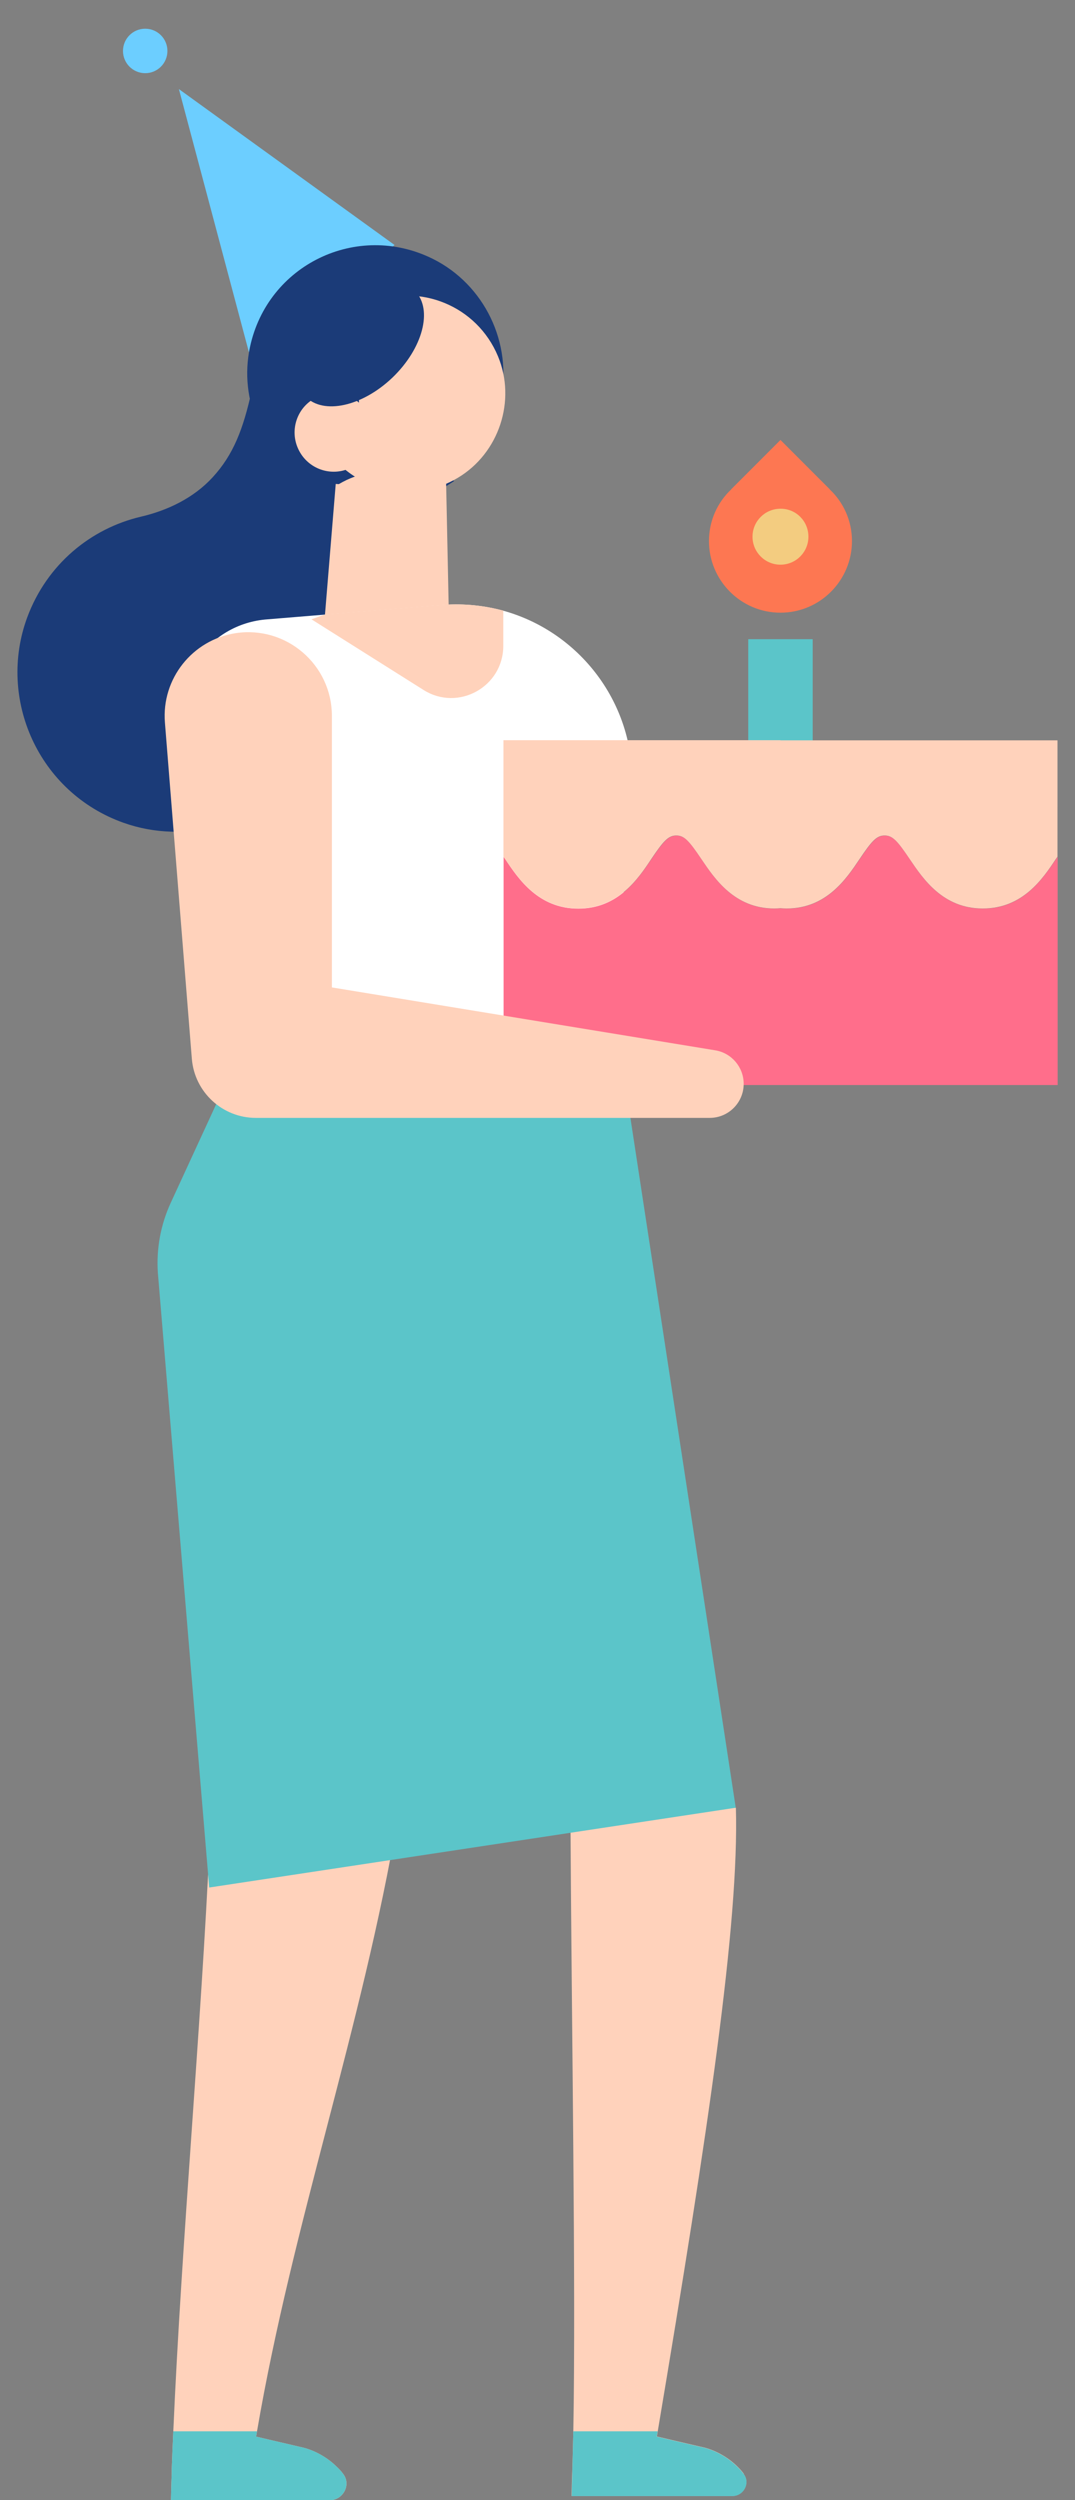 <?xml version="1.0" encoding="utf-8"?>
<!-- Generator: Adobe Illustrator 24.0.1, SVG Export Plug-In . SVG Version: 6.00 Build 0)  -->
<svg version="1.1" id="圖層_1" xmlns="http://www.w3.org/2000/svg" xmlns:xlink="http://www.w3.org/1999/xlink" x="0px" y="0px"
	 viewBox="0 0 73.07 169.8" style="enable-background:new 0 0 73.07 169.8;" xml:space="preserve">
<rect x="0" y="0" width="73.07" height="169.8" fill="#808080" stroke="none"/>
<style type="text/css">
	.st0{fill:#6CCEFF;}
	.st1{fill:#1B3B78;}
	.st2{fill:#FFD2BB;}
	.st3{fill:#FFFFFF;}
	.st4{fill:#5BC5C9;}
	.st5{fill:#FD7752;}
	.st6{fill:#F3CC80;}
	.st7{fill:#FF6E8B;}
</style>
<g>
	<g>
		<polygon class="st0" points="26.82,16.64 12.16,6.05 17.08,24.52 		"/>
		<circle class="st0" cx="9.87" cy="3.46" r="1.51"/>
	</g>
	<g>
		<g>
			<g>
				<g>
					<g>
						<g>
							<g>
								<g>
									<g>
										<g>
											<g>
												<g>
													<g>
														<path class="st1" d="M1.85,41.93c1.34-3.61,4.32-6.04,7.73-6.84c1.84-0.43,3.59-1.28,4.87-2.67
															c1.41-1.53,2.08-3.27,2.65-5.85c0.29-1.31,1.82-1.92,2.93-1.17l10.84,7.27c-5.59,3.56-7.32,5.06-8.07,11.64
															c0.36,2.81-0.35,5.8-2.46,8.29c-2.91,3.43-7.7,4.78-11.94,3.28C2.6,53.82-0.19,47.46,1.85,41.93z"/>
													</g>
												</g>
											</g>
										</g>
									</g>
								</g>
							</g>
						</g>
					</g>
				</g>
			</g>
		</g>
	</g>
	<g>
		<g>
			<g>
				<g>
					<g>
						<g>
							<g>
								<g>
									<g>
										<g>
											<g>
												<g>
													<g>
														<path class="st2" d="M23.06,29.96l-0.97,11.78c-0.14,0.88-0.38,2,0.51,2l6.48-0.02c0.81,0,1.45-0.67,1.44-1.47
															l-0.22-10.58L23.06,29.96z"/>
													</g>
												</g>
											</g>
										</g>
									</g>
								</g>
							</g>
						</g>
					</g>
				</g>
			</g>
		</g>
	</g>
	<g>
		<g>
			<g>
				<g>
					<g>
						<g>
							<g>
								<g>
									<g>
										<g>
											<g>
												<g>
													<g>
														<g>
															<path class="st1" d="M16.99,23.58c1.19-5.61,7.29-8.55,12.43-6c3.5,1.74,5.43,5.72,4.61,9.55
																c-0.22,1.02-0.6,1.95-1.11,2.77c-1.33,0.2-2.62,0.54-3.99,1.03c-0.79,0.28-1.55,0.61-2.34,0.9
																c-0.07,0.03-0.15,0.05-0.23,0.07c-0.7,0.05-0.6,0.09-0.31,0.05c-0.23,0.04-0.46,0.09-0.69,0.12
																c-0.86,0.11-1.64,0.4-2.33,0.81c-0.72-0.05-1.43-0.1-2.15-0.14C17.85,30.83,16.23,27.14,16.99,23.58z"/>
														</g>
													</g>
												</g>
											</g>
										</g>
									</g>
								</g>
							</g>
						</g>
					</g>
				</g>
			</g>
		</g>
		<g>
			<g>
				<g>
					<g>
						<g>
							<g>
								<g>
									<g>
										<g>
											<g>
												<g>
													<g>
														<g>
															<path class="st2" d="M33.85,24.2c1.25,3.01,0.07,6.58-2.73,8.25c-1.46,0.87-3.1,1.13-4.62,0.85
																c-2.02-0.37-3.85-1.67-4.81-3.66c-1.6-3.32-0.22-7.3,3.1-8.9c0.13-0.06,0.26-0.12,0.39-0.17
																C28.52,19.2,32.42,20.76,33.85,24.2z"/>
														</g>
													</g>
												</g>
											</g>
										</g>
									</g>
								</g>
							</g>
						</g>
					</g>
				</g>
			</g>
		</g>
		<g>
			<g>
				<g>
					<g>
						<g>
							<g>
								<g>
									<g>
										<g>
											<g>
												<g>
													<g>
														<g>
															<path class="st1" d="M26.56,17.87l-2.22,6.19l0.12,6.44c0,0.01,0,0.02,0,0.02c-0.07,0.03-0.15,0.05-0.22,0.08
																c-0.88,0.19-1.66,0.58-2.35,1.19c-0.14,0.11-0.27,0.23-0.4,0.34c-0.7-0.63-1.29-1.39-1.72-2.29
																c-1.24-2.56-0.89-5.46,0.64-7.63l1.89-3.3c0.26-0.04,0.53-0.13,0.81-0.26c0.42-0.2,0.73-0.46,0.96-0.76
																c0.85-0.2,1.69-0.42,2.41-0.72c0.07-0.03-0.28,1.22-0.21,1.19C26.25,18.62,26.63,17.6,26.56,17.87z"/>
														</g>
													</g>
												</g>
											</g>
										</g>
									</g>
								</g>
							</g>
						</g>
					</g>
				</g>
			</g>
		</g>
		<g>
			<g>
				<g>
					<g>
						<g>
							<g>
								<g>
									<g>
										<g>
											<g>
												<g>
													<g>
														<g>
															<path class="st2" d="M25.08,28.22c0.64,1.32,0.09,2.92-1.24,3.55c-1.32,0.64-2.91,0.09-3.55-1.24
																c-0.64-1.32-0.09-2.92,1.24-3.55S24.44,26.9,25.08,28.22z"/>
														</g>
													</g>
												</g>
											</g>
										</g>
									</g>
								</g>
							</g>
						</g>
					</g>
				</g>
			</g>
		</g>
		<g>
			<g>
				<g>
					<g>
						<g>
							<g>
								<g>
									<g>
										<g>
											<g>
												<g>
													<g>
														<g>
															<path class="st1" d="M26.68,25.64c-2.06,1.97-4.71,2.55-5.92,1.29c-1.21-1.26-0.51-3.88,1.55-5.86
																c2.06-1.97,4.71-2.55,5.92-1.29C29.43,21.04,28.74,23.66,26.68,25.64z"/>
														</g>
													</g>
												</g>
											</g>
										</g>
									</g>
								</g>
							</g>
						</g>
					</g>
				</g>
			</g>
		</g>
	</g>
	<g>
		<g>
			<g>
				<g>
					<g>
						<g>
							<g>
								<g>
									<g>
										<g>
											<g>
												<g>
													<g>
														<path class="st2" d="M11.62,169.8h10.79c0.91,0,1.47-1.04,0.93-1.77c-0.01-0.01-0.01-0.01-0.01-0.01
															c-0.13-0.19-0.29-0.35-0.46-0.51c-0.63-0.62-1.46-1.08-2.25-1.28c-1.48-0.34-3.21-0.75-3.21-0.75
															c0.02-0.12,0.04-0.24,0.06-0.36c2.44-14.22,7.14-27.39,9.57-41.71c1.44-8.47,2.27-17.36,1.79-27.11H12.86
															c1.38,11.68,1.84,19.01,1.4,28.64c-0.59,12.86-1.92,27.29-2.48,40.18c-0.04,0.8-0.07,1.6-0.1,2.39
															c-0.01,0.17-0.01,0.34-0.01,0.5C11.65,168.6,11.63,169.2,11.62,169.8z"/>
													</g>
												</g>
											</g>
										</g>
									</g>
								</g>
							</g>
						</g>
					</g>
				</g>
			</g>
		</g>
	</g>
	<g>
		<path class="st2" d="M50.56,168.01c-0.13-0.19-0.29-0.35-0.45-0.51c-0.63-0.62-1.46-1.08-2.25-1.28
			c-1.49-0.34-3.21-0.75-3.21-0.75c0.02-0.12,0.04-0.24,0.06-0.36c3.44-20.47,5.53-34.5,5.31-42.34h-5.48
			c-0.01,0.05-0.02,0.08-0.03,0.13c0.01-0.04,0.01-0.09,0.02-0.13h-5.76c0.08,14.79,0.38,32.42,0.2,42.34
			c-0.02,0.86-0.04,1.66-0.06,2.39c-0.01,0.17-0.01,0.34-0.02,0.5c-0.02,0.5-0.03,1-0.04,1.51h10.92c0.77,0,1.24-0.87,0.78-1.49
			C50.56,168.02,50.56,168.01,50.56,168.01z"/>
	</g>
	<g>
		<g>
			<g>
				<g>
					<g>
						<g>
							<g>
								<g>
									<g>
										<g>
											<g>
												<g>
													<g>
														<path class="st3" d="M42.93,53.98l-1.36,16.76l-24.37,1.24l-4.62-21.65c-1.25-3.93,1.51-7.99,5.62-8.27l3.89-0.32
															l8.1-0.66c1.4-0.1,2.75,0.05,4.03,0.4C39.56,42.96,43.41,48.08,42.93,53.98z"/>
													</g>
												</g>
											</g>
										</g>
									</g>
								</g>
							</g>
						</g>
					</g>
				</g>
			</g>
		</g>
	</g>
	<g>
		<g>
			<g>
				<g>
					<g>
						<g>
							<g>
								<g>
									<g>
										<g>
											<g>
												<g>
													<g>
														<path class="st4" d="M41.9,69.7c-2.99,0-25.37,1.31-25.37,1.31L11.6,81.7c-0.68,1.48-0.98,3.11-0.87,4.74l3.49,41.75
															l35.79-5.42L41.9,69.7z"/>
													</g>
												</g>
											</g>
										</g>
									</g>
								</g>
							</g>
						</g>
					</g>
				</g>
			</g>
		</g>
	</g>
	<g>
		<g>
			<g>
				<g>
					<g>
						<g>
							<g>
								<g>
									<g>
										<g>
											<g>
												<g>
													<g>
														<path class="st4" d="M38.9,168.01c-0.02,0.5-0.03,1-0.04,1.51h10.92c0.77,0,1.24-0.87,0.78-1.49
															c0-0.01-0.01-0.01-0.01-0.01c-0.13-0.19-0.29-0.35-0.45-0.51c-0.63-0.62-1.46-1.08-2.25-1.28
															c-1.49-0.34-3.21-0.75-3.21-0.75c0.02-0.12,0.04-0.24,0.06-0.36h-5.73c-0.02,0.86-0.04,1.66-0.06,2.39
															C38.91,167.68,38.9,167.84,38.9,168.01z"/>
													</g>
												</g>
											</g>
										</g>
									</g>
								</g>
							</g>
						</g>
					</g>
				</g>
			</g>
		</g>
	</g>
	<g>
		<g>
			<g>
				<g>
					<g>
						<g>
							<g>
								<g>
									<g>
										<g>
											<g>
												<g>
													<g>
														<path class="st4" d="M11.62,169.8h10.79c0.91,0,1.47-1.04,0.93-1.77c-0.01-0.01-0.01-0.01-0.01-0.01
															c-0.13-0.19-0.29-0.35-0.46-0.51c-0.63-0.62-1.46-1.08-2.25-1.28c-1.48-0.34-3.21-0.75-3.21-0.75
															c0.02-0.12,0.04-0.24,0.06-0.36h-5.69c-0.04,0.8-0.07,1.6-0.1,2.39c-0.01,0.17-0.01,0.34-0.01,0.5
															C11.65,168.6,11.63,169.2,11.62,169.8z"/>
													</g>
												</g>
											</g>
										</g>
									</g>
								</g>
							</g>
						</g>
					</g>
				</g>
			</g>
		</g>
	</g>
	<g>
		<path class="st5" d="M48.19,36.75c0,1.33,0.54,2.54,1.41,3.42c0.88,0.89,2.1,1.44,3.45,1.44c1.35,0,2.57-0.55,3.45-1.44
			c0.87-0.88,1.41-2.09,1.41-3.42c0-1.39-0.58-2.64-1.52-3.52l0,0h0.01l-3.35-3.35l-3.35,3.35h0.01l0,0
			C48.77,34.11,48.19,35.36,48.19,36.75z"/>
	</g>
	<g>
		<path class="st6" d="M54.95,36.45c0,1.05-0.85,1.9-1.9,1.9c-1.05,0-1.9-0.85-1.9-1.9c0-1.05,0.85-1.9,1.9-1.9
			C54.1,34.54,54.95,35.39,54.95,36.45z"/>
	</g>
	<g>
		<rect x="50.86" y="43.41" class="st4" width="4.38" height="7"/>
	</g>
	<g>
		<g>
			<path class="st7" d="M71.77,58.36c-0.9,1.33-2.25,3.35-4.96,3.35c-2.71,0-4.07-2.01-4.96-3.35c-0.84-1.25-1.17-1.61-1.71-1.61
				c-0.54,0-0.87,0.36-1.71,1.61c-0.9,1.33-2.25,3.35-4.96,3.35c-0.14,0-0.28-0.01-0.41-0.02c-0.13,0.01-0.27,0.02-0.41,0.02
				c-2.71,0-4.06-2.01-4.96-3.35c-0.84-1.25-1.17-1.61-1.71-1.61c-0.54,0-0.87,0.36-1.71,1.61c-0.9,1.33-2.25,3.35-4.96,3.35
				c-2.71,0-4.07-2.01-4.96-3.35c-0.04-0.06-0.08-0.11-0.12-0.17v15.5h18.83h18.83v-15.5C71.84,58.25,71.81,58.3,71.77,58.36z"/>
		</g>
		<g>
			<path class="st2" d="M53.05,50.27H34.22v2.82v5.09c0.04,0.06,0.08,0.11,0.12,0.17c0.9,1.33,2.25,3.35,4.96,3.35
				c2.71,0,4.07-2.01,4.96-3.35c0.84-1.25,1.17-1.61,1.71-1.61c0.54,0,0.87,0.36,1.71,1.61c0.9,1.33,2.25,3.35,4.96,3.35
				c0.14,0,0.28-0.01,0.41-0.02c0.13,0.01,0.27,0.02,0.41,0.02c2.71,0,4.06-2.01,4.96-3.35c0.84-1.25,1.17-1.61,1.71-1.61
				c0.54,0,0.87,0.36,1.71,1.61c0.9,1.33,2.25,3.35,4.96,3.35c2.71,0,4.07-2.01,4.96-3.35c0.04-0.06,0.08-0.11,0.12-0.17V53.1v-2.82
				H53.05z"/>
		</g>
	</g>
	<g>
		<path class="st2" d="M11.21,49.07l1.83,22.83c0.18,2.27,2.08,4.02,4.35,4.02h30.85c1.28,0,2.31-1.04,2.31-2.31l0,0
			c0-1.13-0.82-2.1-1.94-2.28l-26.05-4.27V48.62c0-3.48-3.1-6.14-6.54-5.62l0,0C13.08,43.45,10.97,46.1,11.21,49.07z"/>
	</g>
	<g>
		<path class="st2" d="M34.21,41.47v2.39c0,2.79-3.07,4.48-5.42,3l-7.62-4.8l0.92-0.33l8.1-0.66
			C31.58,40.98,32.94,41.13,34.21,41.47z"/>
	</g>
</g>
</svg>
